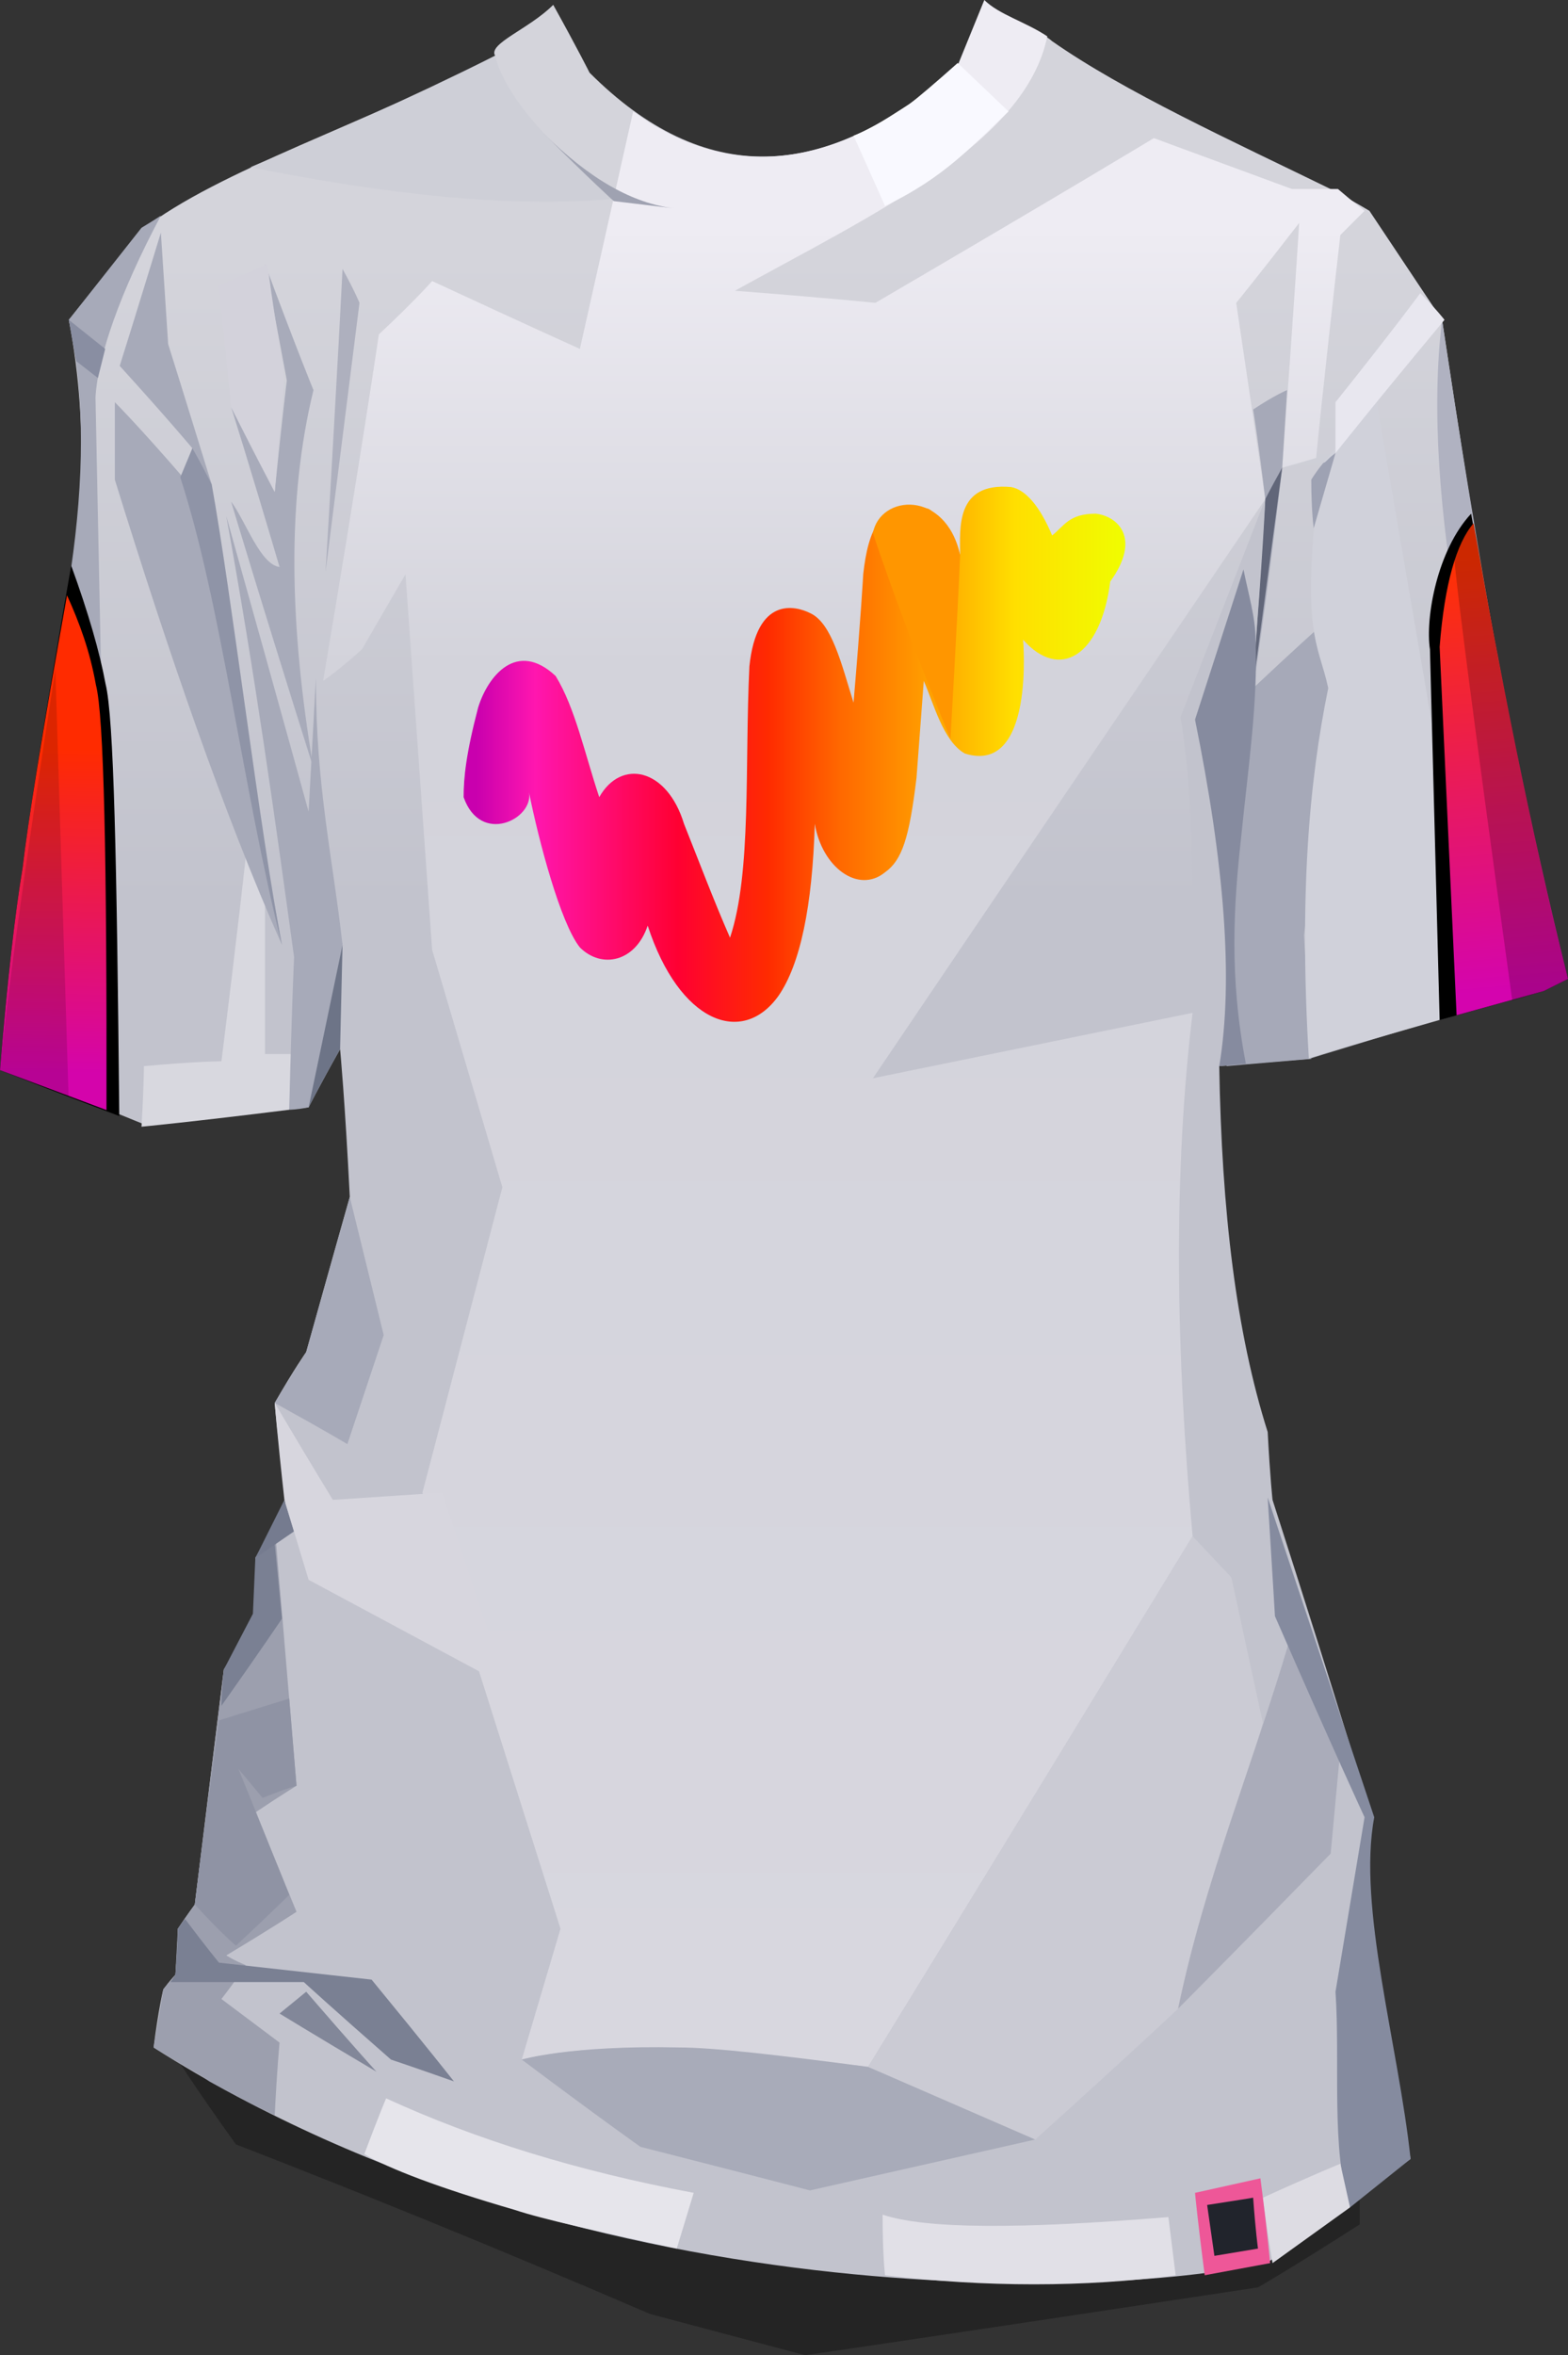 <?xml version="1.0" encoding="UTF-8" standalone="no"?>
<svg
   width="647.428"
   height="972"
   viewBox="0 0 647.428 972"
   version="1.1"
   id="svg103"
   sodipodi:docname="cb-layer-1012.svg"
   xmlns:inkscape="http://www.inkscape.org/namespaces/inkscape"
   xmlns:sodipodi="http://sodipodi.sourceforge.net/DTD/sodipodi-0.dtd"
   xmlns="http://www.w3.org/2000/svg"
   xmlns:svg="http://www.w3.org/2000/svg">
  <rect x="0" y="0" width="647.428" height="972" fill="#333333" stroke="none"/>
  <sodipodi:namedview
     id="namedview105"
     pagecolor="#ffffff"
     bordercolor="#666666"
     borderopacity="1.0"
     inkscape:pageshadow="2"
     inkscape:pageopacity="0.0"
     inkscape:pagecheckerboard="0" />
  <defs
     id="defs45">
    <linearGradient
       x1="389.063"
       y1="87.249"
       x2="389.063"
       y2="779.782"
       id="id-80472"
       gradientTransform="scale(0.828,1.208)"
       gradientUnits="userSpaceOnUse">
      <stop
         stop-color="#D4D4DB"
         offset="0%"
         id="stop2" />
      <stop
         stop-color="#C2C3CD"
         offset="32%"
         id="stop4" />
      <stop
         stop-color="#C2C3CD"
         offset="58%"
         id="stop6" />
      <stop
         stop-color="#C2C3CD"
         offset="100%"
         id="stop8" />
    </linearGradient>
    <linearGradient
       x1="488.731"
       y1="66.62"
       x2="488.731"
       y2="599.576"
       id="id-80473"
       gradientTransform="scale(0.71,1.408)"
       gradientUnits="userSpaceOnUse">
      <stop
         stop-color="#EEECF3"
         offset="0%"
         id="stop11" />
      <stop
         stop-color="#D3D3DB"
         offset="24%"
         id="stop13" />
      <stop
         stop-color="#D8D7DF"
         offset="100%"
         id="stop15" />
    </linearGradient>
    <linearGradient
       x1="60.611"
       y1="8.778"
       x2="62.685"
       y2="101.094"
       id="id-80474"
       gradientTransform="scale(0.511,1.957)"
       gradientUnits="userSpaceOnUse">
      <stop
         stop-color="#FF3200"
         offset="0%"
         id="stop18" />
      <stop
         stop-color="#D404AE"
         offset="100%"
         id="stop20" />
    </linearGradient>
    <linearGradient
       x1="54.818"
       y1="37.971"
       x2="52.625"
       y2="107.041"
       id="id-80475"
       gradientTransform="scale(0.515,1.943)"
       gradientUnits="userSpaceOnUse">
      <stop
         stop-color="#FF2B00"
         offset="0%"
         id="stop23" />
      <stop
         stop-color="#D404AB"
         offset="100%"
         id="stop25" />
    </linearGradient>
    <linearGradient
       x1="245.649"
       y1="122.662"
       x2="4.913"
       y2="122.662"
       id="id-80476"
       gradientTransform="scale(1.112,0.899)"
       gradientUnits="userSpaceOnUse">
      <stop
         stop-color="#F0FD00"
         offset="0%"
         id="stop28" />
      <stop
         stop-color="#FFDF00"
         offset="17%"
         id="stop30" />
      <stop
         stop-color="#FF9800"
         offset="32%"
         id="stop32" />
      <stop
         stop-color="#FF6800"
         offset="44%"
         id="stop34" />
      <stop
         stop-color="#FF2B00"
         offset="55%"
         id="stop36" />
      <stop
         stop-color="#FF0032"
         offset="69%"
         id="stop38" />
      <stop
         stop-color="#FF16AF"
         offset="91%"
         id="stop40" />
      <stop
         stop-color="#C900AE"
         offset="100%"
         id="stop42" />
    </linearGradient>
  </defs>
  <g
     transform="translate(-22.572)"
     id="id-80477">
    <g
       transform="translate(24)"
       id="id-80478">
      <path
         d="m 70,847 c 196,96 359,116 490,61 0,7 0,10 0,10 -28,18 -42,26 -42,26 -125,19 -187,28 -187,28 L 267,955 C 202,927 145,904 96,885 78,860 70,847 70,847 Z"
         fill="#000000"
         fill-opacity="0.303"
         id="id-80479" />
      <path
         d="m 62,845 c 2,-16 4,-24 4,-24 3,-4 5,-6 5,-6 1,-13 1,-19 1,-19 4,-6 7,-10 7,-10 8,-65 12,-97 12,-97 10,-16 15,-24 15,-24 -1,-14 -2,-22 -2,-22 9,-16 13,-24 13,-24 -4,-26 -5,-40 -5,-40 8,-14 13,-21 13,-21 12,-43 18,-64 18,-64 -2,-40 -4,-61 -4,-61 -9,16 -13,24 -13,24 -46,5 -68,7 -68,7 C 19,448 0,441 0,441 11,288 45,227 27,132 47,107 57,95 57,95 89,70 150,51 203,23 c -3,-5 14,-11 24,-21 10,18 15,28 15,28 47,47 97,46 151,-2 17,-15 31,-19 40,-11 30,21 74,41 117,62 9,5 14,8 14,8 20,30 30,45 30,45 14,93 29,186 50,269 -5,5 -8,7 -8,7 -65,19 -97,29 -97,29 -25,2 -37,3 -37,3 1,60 7,110 20,151 1,19 2,28 2,28 28,87 41,131 41,131 -7,27 5,84 16,141 -16,11 -24,21 -58,42 -48,14 -279,28 -461,-88 z"
         fill="url(#id-80472)"
         id="id-80480"
         style="fill:url(#id-80472)" />
      <path
         d="m 112,873 c 1,-20 2,-30 2,-30 -16,-12 -24,-18 -24,-18 7,-9 10,-14 10,-14 -5,-2 -8,-4 -8,-4 20,-12 29,-18 29,-18 -11,-27 -17,-41 -17,-41 12,-8 17,-11 17,-11 l -9,-107 -8,13 2,24 -15,22 -12,97 -7,10 -1,19 -5,6 -4,24 c 11,7 19,11 23,14 18,10 27,14 27,14 z"
         fill="#9c9fae"
         id="id-80481" />
      <path
         d="m 154,855 c -27,-16 -40,-24 -40,-24 l 11,-9 c 19,22 29,33 29,33 z"
         fill="#828799"
         id="id-80482" />
      <path
         d="m 186,859 c -17,-6 -26,-9 -26,-9 -24,-21 -36,-32 -36,-32 H 69 l 2,-3 c 1,-13 1,-19 1,-19 2,-3 3,-4 3,-4 9,12 14,18 14,18 l 63,7 c 23,28 34,42 34,42 z"
         fill="#7a8093"
         id="id-80483" />
      <path
         d="m 79,786 c 11,12 17,17 17,17 15,-14 22,-21 22,-21 -14,-35 -21,-52 -21,-52 l 10,12 c 10,-4 14,-5 14,-5 -2,-24 -3,-36 -3,-36 l -29,9 c -7,51 -10,76 -10,76 z"
         fill="#8f93a4"
         id="id-80484" />
      <path
         d="m 90,704 c 17,-24 25,-36 25,-36 l -3,-31 -8,6 -1,23 -12,23 c -1,10 -1,15 -1,15 z"
         fill="#7a8093"
         id="id-80485" />
      <path
         d="m 104,643 16,-11 -4,-13 c -8,16 -12,24 -12,24 z"
         fill="#757b8f"
         id="id-80486" />
      <path
         d="m 112,579 c 20,11 30,17 30,17 10,-30 15,-45 15,-45 l -14,-57 -18,64 c -9,14 -13,21 -13,21 z"
         fill="#a7aab9"
         id="id-80487" />
      <path
         d="m 126,457 -4,-130 18,63 -1,43 c -9,16 -13,24 -13,24 z"
         fill="#6d7487"
         id="id-80488" />
      <path
         d="m 57,465 c 1,-17 1,-25 1,-25 22,-2 32,-2 32,-2 7,-56 10,-84 10,-84 5,11 7,18 8,19 0,0 0,0 0,0 0,42 0,62 0,62 7,0 11,0 11,0 l -1,23 c -40,5 -61,7 -61,7 z"
         fill="#d8d8df"
         id="id-80489" />
      <path
         d="m 118,458 c 1,-42 2,-63 2,-63 -8,-58 -16,-116 -28,-182 23,82 34,122 34,122 l 3,-55 c 0,45 7,74 11,110 l -14,67 c -5,1 -8,1 -8,1 z"
         fill="#a7aab9"
         id="id-80490" />
      <path
         d="m 46,166 c 0,21 0,32 0,32 22,71 45,138 69,192 C 105,335 93,281 81,213 84,205 86,200 86,200 74,161 68,142 68,142 66,111 65,96 65,96 c -11,36 -17,55 -17,55 20,22 30,34 30,34 l -3,13 C 56,176 46,166 46,166 Z"
         fill="#a7aab9"
         id="id-80491" />
      <path
         d="m 78,185 -5,12 C 90,249 99,327 115,390 106,344 94,244 86,200 81,190 78,185 78,185 Z"
         fill="#8f94a7"
         id="id-80492" />
      <path
         d="m 94,207 c 6,8 12,26 20,27 -13,-44 -20,-66 -20,-66 12,24 18,35 18,35 3,-30 5,-46 5,-46 -6,-32 -9,-48 -9,-48 13,35 20,52 20,52 -11,45 -10,97 0,156 C 105,244 94,207 94,207 Z"
         fill="#a8abba"
         id="id-80493" />
      <path
         d="m 140,111 c 5,9 7,14 7,14 l -14,111 c 5,-84 7,-125 7,-125 z"
         fill="#aeb0be"
         id="id-80494" />
      <path
         d="m 132,281 c 16,-95 23,-143 23,-143 15,-14 22,-22 22,-22 41,19 61,28 61,28 l 22,-98 c 37,27 82,28 134,-19 L 405,0 c 6,6 17,9 26,15 -9,44 -71,73 -129,105 39,3 58,5 58,5 77,-45 115,-68 115,-68 38,14 57,21 57,21 12,0 19,0 19,0 7,6 11,9 11,9 -7,7 -10,10 -10,10 -7,61 -10,92 -10,92 -10,3 -14,4 -14,4 5,-68 7,-101 7,-101 -17,22 -26,33 -26,33 8,54 12,81 12,81 -108,159 -162,239 -162,239 88,-18 132,-27 132,-27 -8,66 -7,139 0,216 -89,146 -134,219 -134,219 -53,-6 -105,-12 -143,-3 l 16,-54 -57,-180 33,-126 -29,-98 -11,-155 -18,31 c -10,9 -16,13 -16,13 z"
         fill="url(#id-80473)"
         id="id-80495"
         style="fill:url(#id-80473)" />
      <path
         d="m 112,579 c 16,27 24,40 24,40 30,-2 45,-3 45,-3 18,54 27,80 27,80 l -82,-44 -10,-33 c -3,-27 -4,-40 -4,-40 z"
         fill="#d7d6de"
         id="id-80496" />
      <path
         d="m 214,850 c 32,24 49,36 49,36 47,12 70,18 70,18 62,-14 93,-21 93,-21 -11,-6 -20,-10 -26,-12 -9,-4 -23,-10 -43,-18 -38,-5 -64,-8 -78,-8 -45,-1 -65,5 -65,5 z"
         fill="#a8abb9"
         id="id-80497" />
      <path
         d="m 357,853 c 46,20 69,30 69,30 40,-36 59,-54 59,-54 24,-79 35,-118 35,-118 L 507,651 491,634 C 402,780 357,853 357,853 Z"
         fill="#cbcbd4"
         id="id-80498" />
      <path
         d="m 485,829 c 11,-53 31,-101 46,-152 14,30 21,45 21,45 l -4,43 c -42,43 -63,64 -63,64 z"
         fill="#aaacba"
         id="id-80499" />
      <path
         d="m 522,618 c 2,32 3,49 3,49 24,55 37,83 37,83 -8,48 -12,72 -12,72 2,29 -2,66 6,89 l 25,-20 C 576,844 559,787 566,750 Z"
         fill="#858b9f"
         id="id-80500" />
      <path
         d="m 516,169 c 9,-6 14,-8 14,-8 l -2,32 c -7,60 -12,91 -12,91 17,-16 26,-24 26,-24 5,16 8,23 8,23 -9,69 -13,103 -13,103 l 3,51 c -24,2 -35,3 -35,3 1,-42 2,-73 4,-94 2,-31 6,-78 12,-140 -3,-25 -5,-37 -5,-37 z"
         fill="#a6a9b8"
         id="id-80501" />
      <path
         d="m 528,193 c -5,9 -7,13 -7,13 l -5,77 c 8,-60 12,-90 12,-90 z"
         fill="#616679"
         id="id-80502" />
      <path
         d="m 539,437 c -4,-67 0,-114 8,-153 -4,-19 -12,-22 -3,-92 15,-18 23,-26 23,-26 l 43,250 c -48,14 -71,20 -71,21 z"
         fill="#d0d1da"
         id="id-80503" />
      <path
         d="m 521,206 -35,90 c 6,35 5,80 5,122 l 11,22 c 7,-82 12,-136 14,-162 4,-48 5,-72 5,-72 z"
         fill="#c2c3cd"
         id="id-80504" />
      <path
         d="m 594,132 c -9,74 14,173 42,276 l 8,-7 C 624,316 608,226 594,132 Z"
         fill="#b0b2c1"
         id="id-80505" />
      <path
         d="m 585,121 c 7,7 10,11 10,11 -30,36 -45,55 -45,55 v -21 c 24,-30 35,-45 35,-45 z"
         fill="#e8e7ef"
         id="id-80506" />
      <path
         d="m 540,198 c 0,13 1,20 1,20 l 9,-31 c -3,2 -4,4 -5,4 -4,5 -5,7 -5,7 z"
         fill="#9ea2b3"
         id="id-80507" />
      <path
         d="m 502,440 11,-1 c -7,-36 -5,-66 -2,-93 3,-30 7,-56 6,-82 0,-9 -3,-19 -5,-29 l -20,62 c 12,59 16,107 10,143 z"
         fill="#868b9f"
         id="id-80508" />
      <path
         d="m 351,56 c 9,20 13,29 13,29 25,-12 36,-25 51,-39 L 394,26 c -9,8 -16,14 -20,17 -8,5 -15,10 -23,13 z"
         fill="#f9f9ff"
         id="id-80509" />
      <path
         d="m 253,82 c -45,4 -96,-2 -151,-13 33,-14 65,-28 101,-46 4,16 21,36 50,59 z"
         fill="#cecfd7"
         id="id-80510" />
      <path
         d="m 223,55 c 19,19 29,28 29,28 l 25,3 C 260,84 242,74 223,55 Z"
         fill="#9fa2b1"
         id="id-80511" />
      <path
         d="m 109,109 -20,9 5,50 18,35 4,-47 c -5,-31 -7,-47 -7,-47 z"
         fill="#d3d2db"
         id="id-80512" />
      <path
         d="M 65,89 C 48,121 39,147 38,164 L 44,459 0,441 C 5,380 16,308 28,234 33,199 34,164 27,132 L 57,94 c 5,-3 8,-5 8,-5 z"
         fill="#a7aab9"
         id="id-80513" />
      <path
         d="m 27,132 c 10,8 15,12 15,12 l -3,12 -9,-7 c -2,-11 -3,-17 -3,-17 z"
         fill="#898ea2"
         id="id-80514" />
      <path
         d="m 149,889 c 6,-16 9,-23 9,-23 37,17 79,30 127,39 l -7,23 c -32,-7 -55,-12 -67,-16 -31,-9 -52,-17 -62,-23 z"
         fill="#e6e5eb"
         id="id-80515" />
      <path
         d="m 363,914 c 0,17 1,25 1,25 41,5 83,5 120,0 l -3,-24 c -61,5 -100,5 -118,-1 z"
         fill="#e1e0e7"
         id="id-80516" />
      <path
         d="m 524,934 c -3,-18 -4,-27 -4,-27 22,-10 32,-14 32,-14 l 4,18 z"
         fill="#dddce3"
         id="id-80517" />
    </g>
    <path
       d="m 516,905 c 18,-4 27,-6 27,-6 3,23 4,35 4,35 l -27,5 c -3,-23 -4,-34 -4,-34 z"
       fill="#ee5798"
       id="id-80518" />
    <path
       d="m 540,907 c 1,14 2,21 2,21 -12,2 -18,3 -18,3 l -3,-21 c 13,-2 19,-3 19,-3 z"
       fill="#21242c"
       id="id-80519" />
    <g
       transform="translate(0,210)"
       id="id-80520">
      <g
         transform="translate(612,1)"
         id="id-80521">
        <path
           d="M 1,57 C -1,44 4,16 18,1 29,63 40,126 58,193 l -10,5 -43,12 z"
           fill="#000000"
           id="id-80522" />
        <path
           d="M 5,56 C 7,30 12,13 19,5 30,67 42,129 58,193 l -10,5 -36,10 z"
           fill="url(#id-80474)"
           id="id-80523"
           style="fill:url(#id-80474)" />
        <path
           d="m 19,5 c -3,3 -6,6 -8,11 -1,1 7,63 24,186 l 13,-4 10,-5 C 47,150 38,106 29,60 26,42 23,24 19,5 Z"
           fill="#000000"
           fill-opacity="0.202"
           id="id-80524" />
      </g>
      <g
         transform="rotate(-6,275.014,2.473)"
         id="id-80525">
        <path
           d="M 0,204 C 7,167 13,140 18,122 22,104 33,63 51,0 56,20 59,37 60,50 62,64 57,123 47,228 25,217 0,204 0,204 Z"
           fill="#000000"
           id="id-80526" />
        <path
           d="M 0,204 C 7,167 13,140 18,122 22,104 32,67 48,12 52,24 55,36 56,50 58,63 53,122 42,225 20,214 0,204 0,204 Z"
           fill="url(#id-80475)"
           id="path94"
           style="fill:url(#id-80475)" />
        <path
           d="M 27,218 0,204 C 5,179 18,125 40,42 Z"
           fill="#000000"
           fill-opacity="0.137"
           id="id-80528" />
      </g>
    </g>
    <g
       transform="translate(214,201)"
       id="id-80529">
      <path
         d="m 261,11 c 9,1 19,10 6,28 -4,31 -21,41 -36,24 0,0 5,56 -24,47 -9,-5 -13,-21 -17,-30 0,0 -1,13 -3,40 -3,25 -6,34 -13,39 -11,9 -26,-2 -29,-20 -1,34 -6,58 -15,71 -15,21 -41,11 -54,-29 -5,15 -19,18 -28,9 -8,-10 -17,-44 -21,-64 2,11 -20,22 -27,2 0,-8 1,-18 6,-37 4,-13 16,-28 32,-13 8,13 12,32 18,50 9,-16 28,-12 35,11 6,15 12,31 19,47 9,-27 6,-71 8,-112 3,-29 19,-25 25,-22 9,4 13,21 18,37 3,-35 4,-53 4,-53 2,-18 7,-32 27,-27 5,3 9,10 13,19 0,-11 -2,-30 21,-28 6,1 12,8 17,20 5,-4 7,-9 18,-9 z"
         fill="url(#id-80476)"
         id="id-80530"
         style="fill:url(#id-80476)" />
      <path
         d="m 205,28 c -1,25 -4,76 -4,76 -18,-44 -28,-73 -32,-85 3,-16 30,-18 36,9 z"
         fill="#ff9600"
         id="id-80531" />
    </g>
  </g>
</svg>
